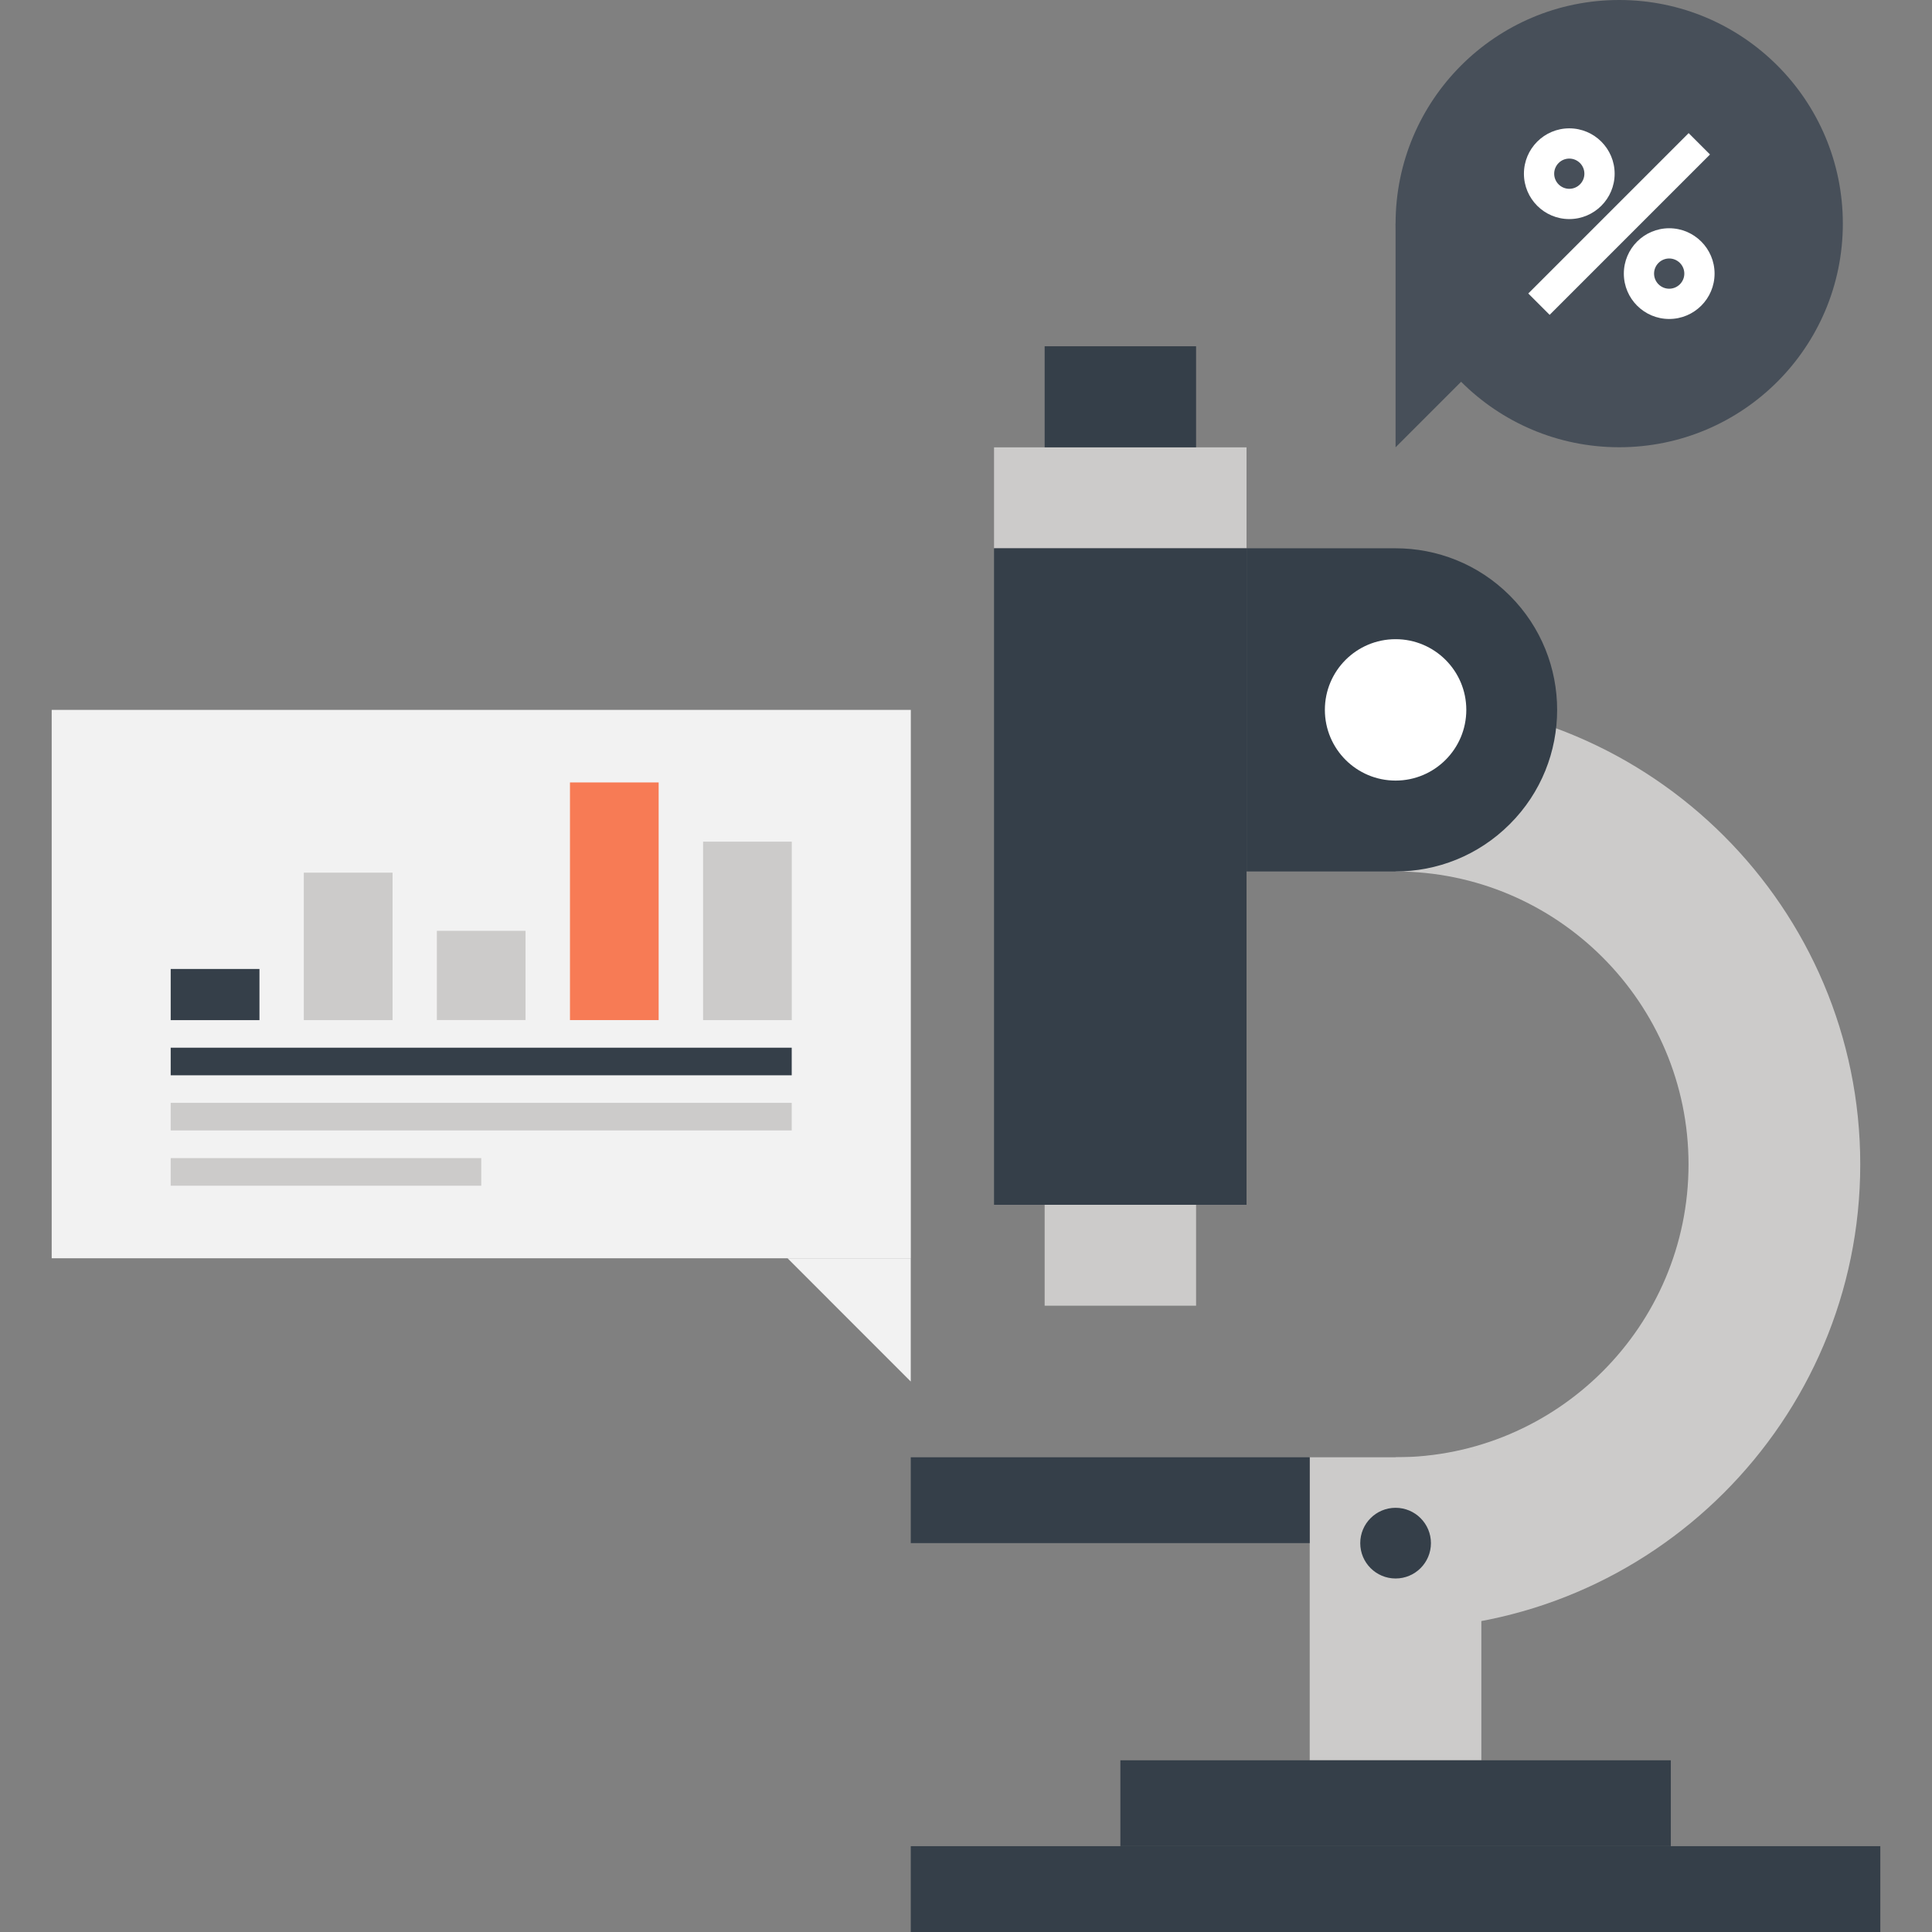 <?xml version="1.0" encoding="iso-8859-1"?>
<!-- Generator: Adobe Illustrator 19.0.0, SVG Export Plug-In . SVG Version: 6.00 Build 0)  -->
<svg version="1.1" id="Layer_1" xmlns="http://www.w3.org/2000/svg" xmlns:xlink="http://www.w3.org/1999/xlink" x="0px" y="0px"
	 viewBox="0 0 512.013 512.013" style="enable-background:new 0 0 512.013 512.013;" xml:space="preserve">
<rect x="0" y="0" width="512.013" height="512.013" fill="#808080" stroke="none"/>
<g>
	<path style="fill:#CCCBCA;" d="M369.852,431.713v-45.504c42.811,0,77.637-34.821,77.637-77.622
		c0-42.806-34.826-77.637-77.637-77.637v-45.507c67.899,0,123.146,55.242,123.146,123.141
		C492.996,376.476,437.751,431.713,369.852,431.713z"/>
	<rect x="347.096" y="386.202" style="fill:#CCCBCA;" width="45.484" height="80.294"/>
</g>
<g>
	<rect x="241.368" y="489.267" style="fill:#353F49;" width="256.947" height="22.746"/>
	<rect x="296.92" y="466.509" style="fill:#353F49;" width="145.876" height="22.751"/>
</g>
<g>
	<rect x="276.85" y="319.283" style="fill:#CCCBCA;" width="40.133" height="26.752"/>
	<rect x="263.436" y="118.554" style="fill:#CCCBCA;" width="66.918" height="26.762"/>
</g>
<g>
	<rect x="263.436" y="145.306" style="fill:#353F49;" width="66.918" height="173.985"/>
	<rect x="276.85" y="91.766" style="fill:#353F49;" width="40.133" height="26.778"/>
	<rect x="241.368" y="386.202" style="fill:#353F49;" width="105.728" height="22.748"/>
	<path style="fill:#353F49;" d="M330.367,145.306h39.485c10.954,0,21.916,4.168,30.277,12.539
		c8.374,8.374,12.541,19.328,12.541,30.277l0,0c0,10.959-4.17,21.926-12.541,30.277c-8.364,8.376-19.323,12.559-30.277,12.559
		h-39.485V145.306z"/>
</g>
<path style="fill:#FFFFFF;" d="M388.596,188.124c0,10.35-8.404,18.744-18.744,18.744c-10.35,0-18.739-8.394-18.739-18.744
	c0-10.35,8.389-18.729,18.739-18.729C380.192,169.393,388.596,177.774,388.596,188.124z"/>
<circle style="fill:#353F49;" cx="369.855" cy="408.96" r="9.367"/>
<g>
	<rect x="13.697" y="188.134" style="fill:#F2F2F2;" width="227.686" height="145.326"/>
	<polygon style="fill:#F2F2F2;" points="241.368,366.126 208.708,333.46 241.368,333.46 	"/>
</g>
<rect x="45.239" y="256.794" style="fill:#353F49;" width="23.521" height="13.56"/>
<g>
	<rect x="80.511" y="231.27" style="fill:#CCCBCA;" width="23.524" height="39.081"/>
	<rect x="115.775" y="246.682" style="fill:#CCCBCA;" width="23.503" height="23.649"/>
</g>
<rect x="151.052" y="207.36" style="fill:#F77B55;" width="23.503" height="62.979"/>
<rect x="186.328" y="223.053" style="fill:#CCCBCA;" width="23.511" height="47.299"/>
<rect x="45.239" y="277.658" style="fill:#353F49;" width="164.582" height="7.314"/>
<g>
	<rect x="45.239" y="292.275" style="fill:#CCCBCA;" width="164.582" height="7.316"/>
	<rect x="45.239" y="306.918" style="fill:#CCCBCA;" width="82.304" height="7.316"/>
</g>
<g>
	<circle style="fill:#474F59;" cx="429.119" cy="59.264" r="59.264"/>
	<polygon style="fill:#474F59;" points="369.852,118.543 369.852,59.269 429.129,59.269 	"/>
</g>
<g>
	
		<rect x="425.106" y="29.215" transform="matrix(-0.707 -0.707 0.707 -0.707 690.576 404.646)" style="fill:#FFFFFF;" width="8.008" height="60.113"/>
	<path style="fill:#FFFFFF;" d="M442.362,84.534c-6.628,0-12.019-5.389-12.019-12.022c0-6.628,5.391-12.022,12.019-12.022
		c6.633,0,12.029,5.394,12.029,12.022C454.391,79.142,448.995,84.534,442.362,84.534z M442.362,68.503
		c-2.207,0-4.006,1.8-4.006,4.006c0,2.212,1.8,4.006,4.006,4.006c2.212,0,4.012-1.797,4.012-4.006
		C446.373,70.303,444.573,68.503,442.362,68.503z"/>
	<path style="fill:#FFFFFF;" d="M415.886,58.058c-6.63,0-12.019-5.394-12.019-12.022c0-6.63,5.389-12.024,12.019-12.024
		s12.022,5.394,12.022,12.024C427.908,52.664,422.516,58.058,415.886,58.058z M415.886,42.028c-2.209,0-4.001,1.797-4.001,4.006
		s1.792,4.004,4.001,4.004s4.004-1.795,4.004-4.004C419.892,43.825,418.095,42.028,415.886,42.028z"/>
</g>
<g>
</g>
<g>
</g>
<g>
</g>
<g>
</g>
<g>
</g>
<g>
</g>
<g>
</g>
<g>
</g>
<g>
</g>
<g>
</g>
<g>
</g>
<g>
</g>
<g>
</g>
<g>
</g>
<g>
</g>
</svg>
